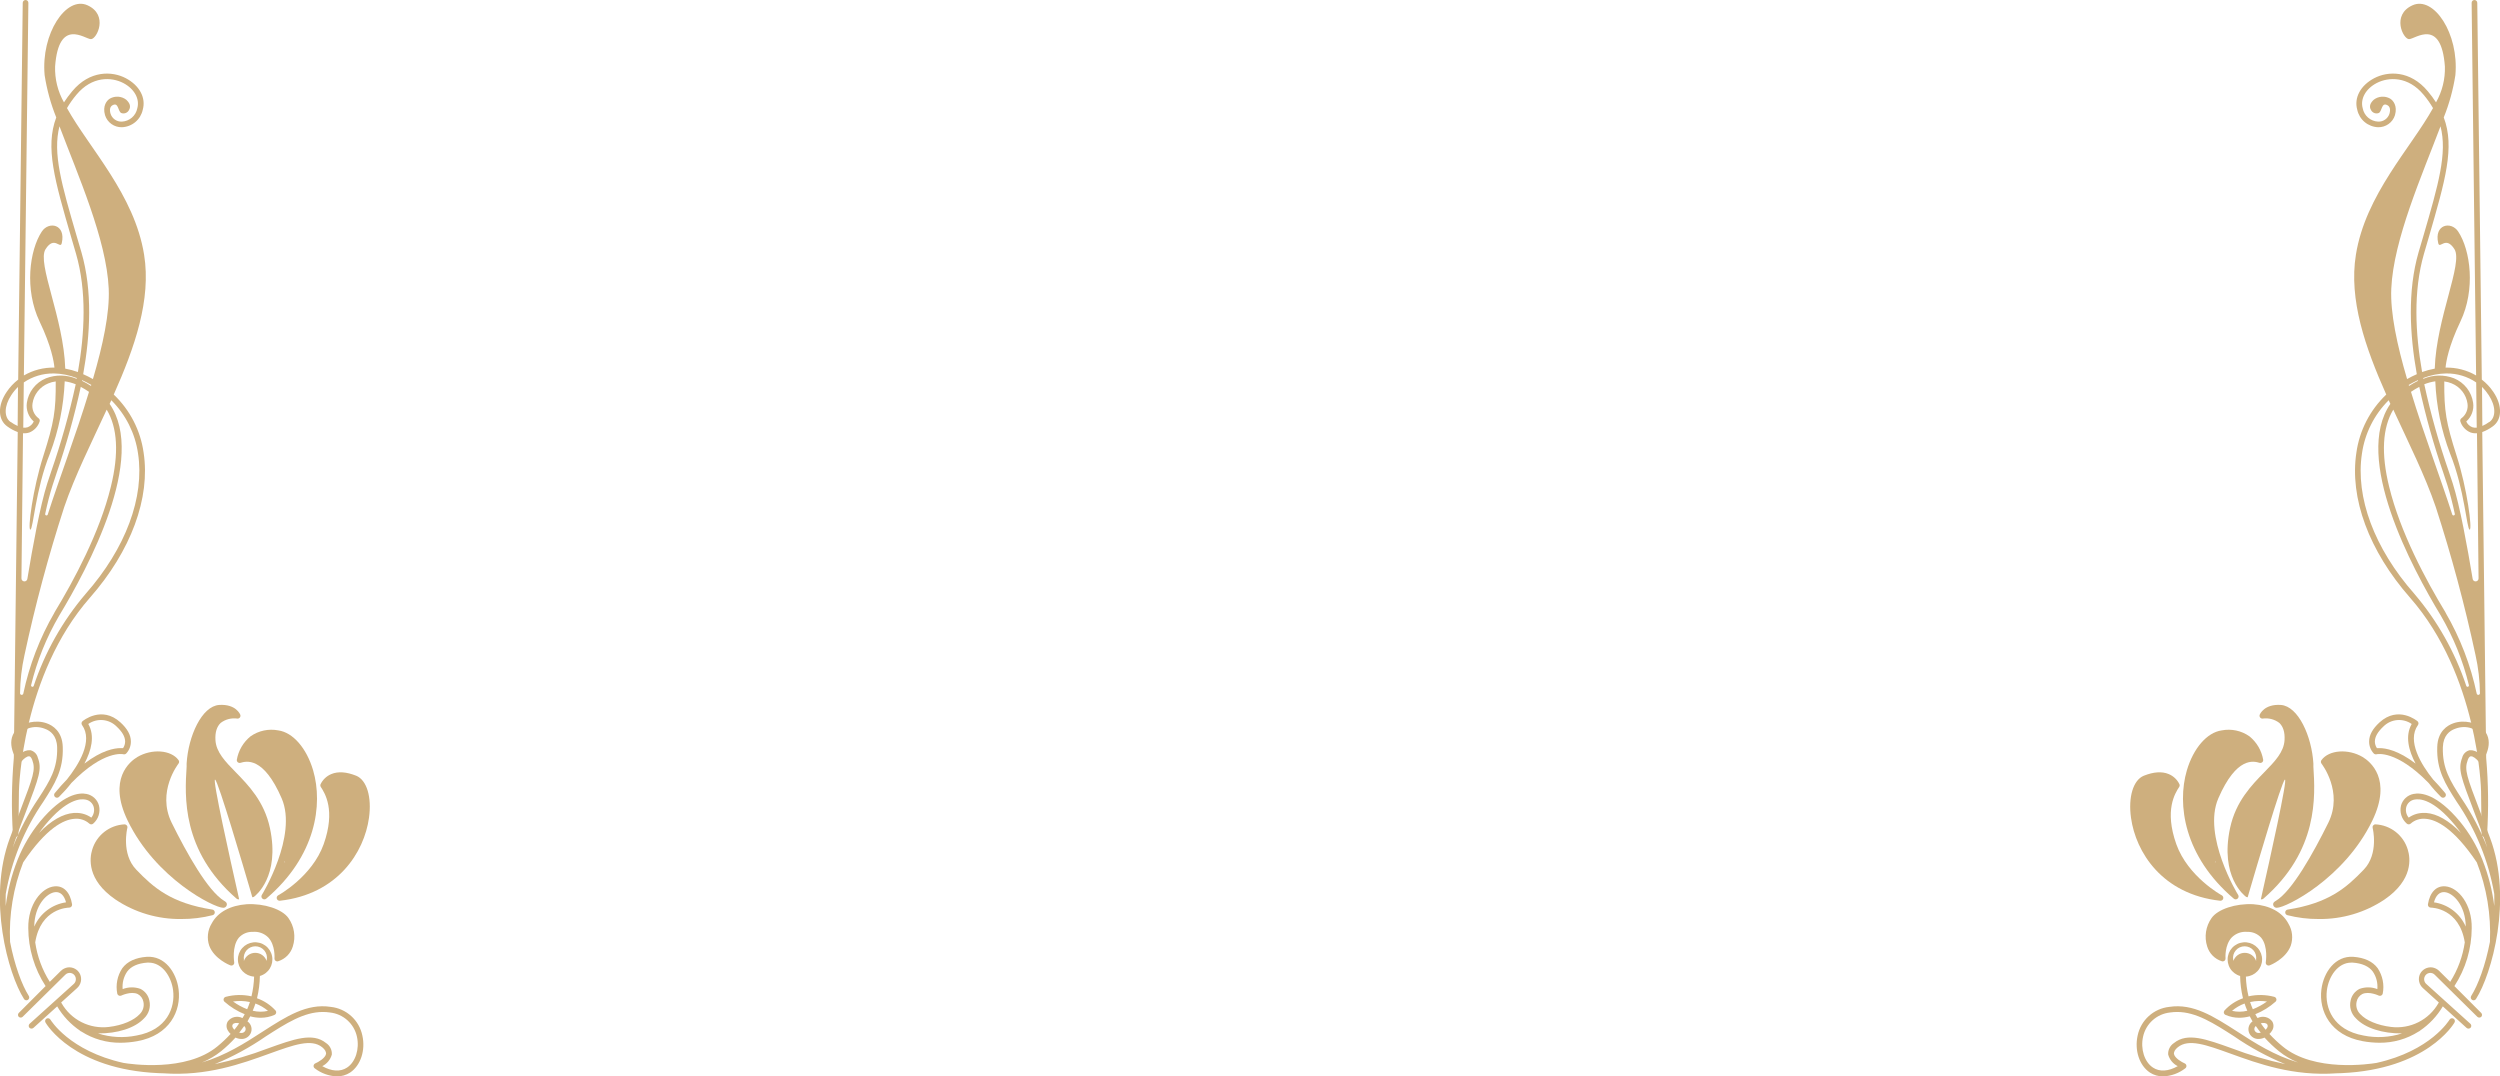 <svg width="1440" height="620" viewBox="0 0 1440 620" fill="none" xmlns="http://www.w3.org/2000/svg">
<g clip-path="url(#clip0_891_15)">
<path d="M24.993 461.724C31.486 451.58 36.619 443.572 36.15 430.247C35.883 421.171 30.259 417.812 26.934 416.633C20.82 414.408 13.076 416.121 9.283 420.437C2.7 427.911 9.707 437.722 10.019 438.233C10.171 438.433 10.367 438.597 10.591 438.713C10.815 438.828 11.061 438.892 11.313 438.901C11.565 438.912 11.816 438.863 12.044 438.759C12.274 438.655 12.474 438.497 12.63 438.3C13.612 437.099 15.643 435.408 16.87 435.631C17.695 435.764 18.276 436.899 18.61 437.855C20.641 443.327 19.101 447.376 11.715 466.774C9.997 471.223 7.988 476.517 5.668 482.768C-7.409 517.938 4.73 561.139 13.813 575.398C13.963 575.635 14.17 575.831 14.416 575.967C14.661 576.103 14.938 576.175 15.219 576.177C15.529 576.174 15.831 576.082 16.089 575.91C16.451 575.681 16.708 575.319 16.804 574.902C16.9 574.486 16.827 574.049 16.602 573.685C12.608 567.39 8.368 555.889 5.801 542.542C5.092 526.908 7.668 511.299 13.366 496.716C26.756 476.851 36.686 472.113 42.756 471.646C44.319 471.468 45.903 471.621 47.403 472.097C48.903 472.572 50.285 473.358 51.459 474.404C51.763 474.682 52.161 474.837 52.574 474.837C52.987 474.837 53.386 474.682 53.69 474.404C55.149 473.14 56.232 471.5 56.818 469.664C57.404 467.828 57.473 465.866 57.015 463.993C56.569 462.327 55.664 460.819 54.401 459.639C53.139 458.46 51.571 457.656 49.874 457.32C45.545 456.408 36.329 457.32 23.096 473.181C17.735 479.753 13.402 487.095 10.242 494.959C10.109 495.151 10.025 495.372 9.997 495.604C6.676 504.041 4.428 512.86 3.302 521.853C3.302 519.629 3.191 517.271 3.302 514.957C6.599 495.862 13.998 477.703 24.993 461.724ZM22.516 479.743C23.587 478.23 24.747 476.74 25.93 475.294C38.382 460.145 46.438 459.945 49.316 460.568C50.416 460.766 51.437 461.27 52.263 462.022C53.088 462.774 53.683 463.742 53.98 464.816C54.255 465.876 54.273 466.985 54.032 468.053C53.791 469.12 53.299 470.116 52.597 470.956C50.055 469.159 47.009 468.209 43.894 468.242H42.577C36.217 468.732 29.5 472.558 22.516 479.743ZM22.203 459.833C16.206 468.688 11.229 478.187 7.364 488.152C7.81 486.661 8.301 485.215 8.836 483.703C11.068 477.452 13.165 472.18 14.861 467.731C22.627 447.287 24.256 443.038 21.779 436.409C21.529 435.367 20.994 434.414 20.234 433.657C19.474 432.899 18.518 432.365 17.472 432.116C16.409 432.053 15.344 432.22 14.351 432.604C13.358 432.988 12.459 433.58 11.715 434.34C10.309 431.671 8.301 426.443 11.715 422.417C12.955 421.206 14.43 420.26 16.049 419.636C17.668 419.013 19.398 418.725 21.132 418.791C22.763 418.847 24.371 419.186 25.885 419.792C28.987 420.904 32.714 423.64 32.915 430.425C33.272 442.638 28.63 449.912 22.203 459.833Z" fill="#CEAF7E"/>
<path d="M10.801 583.473C10.517 583.774 10.359 584.172 10.359 584.585C10.359 584.999 10.517 585.396 10.801 585.698C11.106 585.976 11.504 586.13 11.917 586.13C12.33 586.13 12.728 585.976 13.033 585.698L37.58 561.472C37.986 561.046 38.494 560.729 39.056 560.549C39.618 560.37 40.217 560.334 40.796 560.444C41.376 560.555 41.918 560.809 42.374 561.183C42.829 561.557 43.184 562.039 43.404 562.585C43.706 563.297 43.776 564.087 43.603 564.841C43.431 565.595 43.026 566.277 42.444 566.789L17.027 589.724C16.732 590.013 16.557 590.403 16.537 590.815C16.516 591.227 16.651 591.631 16.916 591.949C17.213 592.27 17.626 592.461 18.064 592.482C18.503 592.503 18.931 592.351 19.259 592.06L32.938 579.669C36.228 585.244 40.717 590.023 46.082 593.661C46.291 593.909 46.572 594.087 46.885 594.173C53.615 598.466 61.456 600.708 69.446 600.624C72.687 600.603 75.921 600.298 79.108 599.712C97.697 596.331 104.436 582.316 102.874 569.903C101.625 560.004 94.885 550.394 84.464 551.128C78.104 551.596 73.306 553.798 70.45 557.691C67.581 562.005 66.538 567.274 67.549 572.35C67.605 572.581 67.71 572.796 67.858 572.983C68.005 573.169 68.192 573.321 68.403 573.428C68.615 573.536 68.848 573.597 69.086 573.607C69.323 573.616 69.561 573.575 69.781 573.485C69.781 573.485 75.449 570.771 79.287 572.551C80.141 572.992 80.883 573.623 81.455 574.394C82.027 575.165 82.415 576.056 82.59 577C82.889 578.297 82.84 579.651 82.448 580.924C82.057 582.197 81.336 583.344 80.358 584.252C77.145 587.677 70.74 590.569 62.684 591.526C57.297 592.173 51.837 591.217 46.993 588.779C42.149 586.34 38.136 582.529 35.459 577.823C35.395 577.684 35.32 577.55 35.236 577.422L44.341 569.192C45.46 568.214 46.237 566.906 46.558 565.457C46.88 564.008 46.728 562.496 46.126 561.139C45.519 559.83 44.512 558.746 43.249 558.043C41.987 557.34 40.533 557.053 39.097 557.224C37.539 557.451 36.098 558.177 34.991 559.292L28.676 565.543C24.314 558.634 21.455 550.889 20.285 542.809C23.432 523.077 39.209 522.788 39.878 522.788C40.115 522.784 40.349 522.73 40.564 522.631C40.78 522.531 40.971 522.388 41.128 522.209C41.28 522.025 41.392 521.811 41.457 521.582C41.522 521.352 41.539 521.111 41.507 520.875C40.414 513.934 36.642 510.064 31.443 510.531C23.922 511.176 16.045 521.008 16.291 534.622C16.337 546.468 19.8 558.051 26.266 567.99L10.801 583.473ZM19.727 533.599C19.883 521.542 26.89 514.312 31.867 513.867C34.79 513.623 36.999 515.736 38.026 519.74C34.057 520.32 30.302 521.896 27.113 524.32C23.924 526.745 21.405 529.938 19.794 533.599H19.727ZM56.414 595.241C67.571 595.374 77.725 592.193 82.969 586.587C84.34 585.284 85.344 583.645 85.881 581.834C86.417 580.022 86.467 578.102 86.026 576.266C85.739 574.836 85.127 573.492 84.237 572.335C83.347 571.178 82.204 570.24 80.894 569.592C77.576 568.397 73.936 568.445 70.651 569.725C70.32 566.186 71.227 562.642 73.217 559.693C75.449 556.601 79.465 554.843 84.821 554.465H85.647C93.479 554.465 98.701 562.518 99.705 570.393C100.977 580.381 96.224 593.305 78.617 596.464C71.235 597.979 63.584 597.558 56.414 595.241Z" fill="#CEAF7E"/>
<path d="M26.244 589.034C26.891 590.124 42.4 615.929 91.226 618.131L94.038 618.22C119.098 620 139.137 612.703 155.249 606.875C169.241 601.825 179.327 598.155 185.598 603.227C187.205 604.517 187.829 605.785 187.829 606.942C187.45 609.5 183.121 611.88 181.626 612.503C181.354 612.622 181.118 612.81 180.942 613.048C180.766 613.286 180.655 613.566 180.622 613.86C180.589 614.151 180.637 614.445 180.759 614.711C180.88 614.978 181.072 615.206 181.313 615.373C184.946 618.174 189.356 619.79 193.944 620C196.691 620.05 199.389 619.275 201.687 617.775C207.735 613.727 210.613 604.962 208.717 596.464C207.823 592.139 205.573 588.209 202.292 585.242C199.011 582.275 194.868 580.424 190.463 579.958C176.716 577.867 164.956 585.431 151.322 594.195C141.056 600.869 129.899 607.965 116.309 611.992C120.287 610.372 124.008 608.184 127.355 605.496C130.312 603.094 133.08 600.469 135.634 597.643C136.709 598.152 137.881 598.425 139.07 598.444C140.134 598.475 141.185 598.208 142.104 597.673C143.023 597.138 143.774 596.357 144.27 595.419C144.9 594.23 145.073 592.854 144.757 591.547C144.44 590.24 143.656 589.094 142.552 588.323C143.109 587.344 143.645 586.387 144.136 585.408C146.1 585.943 148.125 586.22 150.161 586.231C152.888 586.237 155.586 585.676 158.083 584.585C158.32 584.486 158.53 584.332 158.696 584.137C158.862 583.941 158.979 583.709 159.038 583.459C159.097 583.21 159.096 582.95 159.034 582.701C158.973 582.452 158.854 582.221 158.686 582.027C155.769 578.85 152.114 576.436 148.041 574.998C149.062 570.792 149.616 566.488 149.693 562.162C152.08 561.482 154.126 559.934 155.426 557.824C156.725 555.715 157.185 553.196 156.714 550.765C156.242 548.334 154.874 546.168 152.879 544.693C150.885 543.218 148.408 542.542 145.937 542.798C143.467 543.054 141.183 544.223 139.535 546.075C137.887 547.927 136.995 550.328 137.035 552.803C137.075 555.279 138.044 557.649 139.751 559.448C141.458 561.246 143.779 562.342 146.256 562.518H146.368C146.25 566.349 145.741 570.157 144.85 573.885C139.96 572.787 134.876 572.886 130.033 574.175C129.741 574.247 129.475 574.397 129.263 574.608C129.05 574.82 128.9 575.085 128.828 575.376C128.751 575.66 128.754 575.96 128.836 576.242C128.919 576.525 129.078 576.779 129.296 576.977C132.734 580.03 136.675 582.469 140.945 584.185C140.543 584.941 140.119 585.72 139.651 586.409C138.252 585.683 136.641 585.473 135.102 585.815C133.563 586.156 132.195 587.029 131.238 588.278C130.746 589.07 130.485 589.983 130.485 590.914C130.485 591.846 130.746 592.758 131.238 593.55C131.662 594.293 132.196 594.968 132.822 595.552C130.465 598.115 127.93 600.508 125.235 602.715C107.026 617.775 74.869 612.859 71.12 612.236C39.879 605.296 29.234 587.588 29.1 587.388C28.997 587.191 28.855 587.016 28.683 586.875C28.511 586.734 28.311 586.629 28.097 586.567C27.883 586.505 27.659 586.486 27.437 586.513C27.215 586.54 27.002 586.611 26.809 586.722C26.616 586.834 26.447 586.983 26.313 587.161C26.18 587.339 26.084 587.542 26.031 587.758C25.978 587.974 25.97 588.199 26.006 588.418C26.043 588.637 26.124 588.847 26.244 589.034ZM153.575 552.752C153.597 553.019 153.597 553.287 153.575 553.553C153.121 552.179 152.244 550.982 151.068 550.134C149.892 549.286 148.477 548.829 147.026 548.829C145.574 548.829 144.16 549.286 142.984 550.134C141.808 550.982 140.93 552.179 140.476 553.553C140.454 553.287 140.454 553.019 140.476 552.752C140.329 551.801 140.39 550.83 140.655 549.904C140.92 548.979 141.383 548.122 142.011 547.391C142.64 546.661 143.419 546.074 144.296 545.672C145.173 545.27 146.127 545.062 147.093 545.062C148.058 545.062 149.012 545.27 149.889 545.672C150.766 546.074 151.546 546.661 152.174 547.391C152.803 548.122 153.265 548.979 153.53 549.904C153.795 550.83 153.856 551.801 153.709 552.752H153.575ZM143.935 577.222C143.489 578.557 142.976 579.936 142.373 581.315C139.48 580.183 136.742 578.688 134.228 576.866C137.417 576.379 140.669 576.477 143.824 577.155L143.935 577.222ZM145.564 582.183C146.167 580.781 146.68 579.402 147.126 578.023C149.764 579.004 152.21 580.434 154.356 582.25C151.463 582.929 148.447 582.907 145.564 582.183ZM137.821 589.368C136.973 590.614 136.036 591.882 135.009 593.128C134.664 592.817 134.376 592.448 134.161 592.038C133.953 591.762 133.83 591.433 133.806 591.09C133.783 590.746 133.859 590.403 134.027 590.102C134.674 589.146 136.259 589.012 137.821 589.435V589.368ZM137.821 594.818C138.847 593.528 139.785 592.26 140.655 590.992C141.047 591.301 141.324 591.731 141.441 592.215C141.558 592.699 141.509 593.208 141.302 593.661C141.089 594.067 140.768 594.406 140.374 594.641C139.981 594.877 139.529 594.999 139.07 594.996C138.68 595.01 138.29 594.972 137.91 594.885L137.821 594.818ZM123.74 612.926C134.089 608.657 143.949 603.295 153.151 596.931C164.778 589.457 174.998 582.895 185.933 582.895C187.284 582.892 188.634 582.989 189.972 583.184C193.716 583.567 197.242 585.121 200.047 587.621C202.853 590.122 204.794 593.443 205.592 597.109C207.177 604.183 204.789 611.702 199.924 614.906C196.086 617.486 190.998 617.13 185.62 614.105C186.957 613.439 188.138 612.501 189.087 611.352C190.037 610.202 190.733 608.866 191.132 607.431C191.219 606.12 190.952 604.81 190.359 603.637C189.767 602.463 188.87 601.469 187.762 600.758C180.064 594.551 169.218 598.533 154.289 603.894C144.355 607.684 134.141 610.704 123.74 612.926Z" fill="#CEAF7E"/>
<path d="M134.317 555.8C134.021 556.039 133.649 556.165 133.268 556.156C133.061 556.162 132.856 556.124 132.665 556.045C132.286 555.911 123.36 552.352 120.526 544.722C119.806 542.622 119.556 540.39 119.795 538.184C120.034 535.978 120.756 533.851 121.909 531.953C125.368 525.435 132.554 521.52 142.149 520.83C152.236 520.296 162.568 523.7 166.138 528.794C167.799 531.143 168.891 533.844 169.329 536.685C169.766 539.526 169.537 542.429 168.66 545.167C168.061 547.143 166.991 548.947 165.541 550.422C164.092 551.898 162.306 553.003 160.336 553.642C160.076 553.747 159.793 553.783 159.515 553.747C159.237 553.711 158.973 553.604 158.748 553.436C158.524 553.268 158.347 553.045 158.234 552.789C158.121 552.533 158.077 552.252 158.105 551.974C158.105 551.974 158.707 544.366 154.468 539.917C153.303 538.77 151.9 537.892 150.357 537.346C148.815 536.8 147.171 536.6 145.541 536.758C144.037 536.702 142.539 536.978 141.154 537.567C139.769 538.155 138.532 539.041 137.53 540.161C133.446 545.189 134.897 554.154 134.897 554.243C134.952 554.53 134.928 554.828 134.825 555.102C134.723 555.377 134.547 555.618 134.317 555.8Z" fill="#CEAF7E"/>
<path d="M212.532 471.112C214.228 459.077 211.26 449.311 205.168 446.82C199.589 444.595 194.769 444.217 190.841 445.863C188.114 446.986 185.903 449.079 184.637 451.736C184.536 451.981 184.496 452.246 184.519 452.509C184.542 452.772 184.629 453.026 184.771 453.249C187.137 456.919 193.407 466.596 186.445 486.239C179.75 505.014 160.425 515.625 160.224 515.714C159.891 515.904 159.633 516.201 159.491 516.556C159.349 516.912 159.332 517.305 159.443 517.671C159.552 518.006 159.763 518.298 160.048 518.506C160.332 518.713 160.675 518.826 161.028 518.828H161.206C194.679 515.069 209.787 490.777 212.532 471.112ZM183.276 497.428C183.048 497.712 182.924 498.065 182.924 498.429C182.924 498.793 183.048 499.146 183.276 499.43C183.044 499.148 182.917 498.794 182.917 498.429C182.917 498.064 183.044 497.71 183.276 497.428Z" fill="#CEAF7E"/>
<path d="M180.375 443.773C176.604 430.937 168.749 421.883 160.291 420.704C157.539 420.17 154.707 420.196 151.965 420.781C149.223 421.366 146.628 422.497 144.336 424.108C140.147 427.499 137.333 432.288 136.414 437.588C136.373 437.86 136.402 438.138 136.5 438.395C136.598 438.652 136.76 438.88 136.972 439.057C137.181 439.234 137.431 439.357 137.7 439.415C137.968 439.473 138.247 439.465 138.512 439.39C141.77 438.434 151.722 435.519 162.255 459.878C171.538 481.367 151.097 515.158 150.807 515.491C150.606 515.827 150.529 516.222 150.59 516.609C150.651 516.995 150.847 517.347 151.142 517.605C151.447 517.883 151.845 518.037 152.258 518.037C152.671 518.037 153.069 517.883 153.374 517.605C182.026 493.202 186.11 463.415 180.375 443.773ZM163.906 496.627C163.75 496.627 163.661 496.249 163.616 495.893C163.724 496.268 163.971 496.586 164.308 496.783C164.167 496.753 164.031 496.701 163.906 496.627Z" fill="#CEAF7E"/>
<path d="M136.704 413.897C135.028 413.66 133.321 413.756 131.681 414.18C130.042 414.604 128.503 415.347 127.153 416.366C124.922 418.435 123.828 421.772 124.096 426.265C124.476 433.228 129.72 438.612 135.789 444.818C143.109 452.315 152.191 461.613 155.472 476.918C161.497 505.103 146.992 516.025 146.367 516.492C146.157 516.647 145.911 516.746 145.653 516.782H145.318L144.403 513.578C140.141 499.03 125.792 450.268 123.918 449.067C122.043 447.866 132.955 496.694 136.771 513.578L137.753 518.027H137.307C136.91 518.021 136.529 517.871 136.236 517.605C104.459 489.976 106.422 458.521 107.494 441.615V439.813C108.431 424.041 116.219 406.712 126.283 406.044C135.856 405.444 138.289 411.406 138.4 411.672C138.505 411.941 138.537 412.233 138.494 412.518C138.45 412.804 138.332 413.072 138.151 413.298C137.97 413.523 137.733 413.697 137.463 413.802C137.194 413.907 136.901 413.94 136.615 413.897H136.704Z" fill="#CEAF7E"/>
<path d="M102.829 439.813C103.05 439.525 103.17 439.174 103.17 438.812C103.17 438.45 103.05 438.098 102.829 437.811C98.523 431.916 87.432 431.137 79.13 436.031C74.891 438.567 61.948 448.689 73.529 472.647C89.641 506.015 123.27 522.877 128.537 522.877H128.715C129.138 522.867 129.547 522.723 129.884 522.468C130.221 522.212 130.468 521.857 130.59 521.453C131.014 520.007 129.764 519.228 129.162 518.917C119.744 513.289 107.516 491.355 98.902 473.937C90.087 456.052 102.718 440.013 102.829 439.813ZM112.76 505.169C112.891 505.029 113.004 504.872 113.095 504.702C113.019 504.881 112.905 505.04 112.76 505.169Z" fill="#CEAF7E"/>
<path d="M104.458 529.35C110.554 529.391 116.63 528.643 122.533 527.126C122.892 527.02 123.204 526.796 123.418 526.491C123.633 526.185 123.737 525.816 123.714 525.444C123.69 525.072 123.541 524.719 123.29 524.442C123.039 524.166 122.701 523.983 122.332 523.922C98.656 520.252 88.457 511.331 78.46 500.898C69.668 491.756 73.305 477.051 73.35 476.896C73.414 476.652 73.421 476.397 73.371 476.15C73.321 475.903 73.214 475.671 73.06 475.472C72.904 475.272 72.704 475.11 72.476 474.998C72.248 474.886 71.998 474.828 71.743 474.827C67.503 475.032 63.431 476.546 60.092 479.161C56.754 481.776 54.313 485.361 53.11 489.42C51.615 494.247 49.897 506.727 66.499 518.116C77.71 525.624 90.953 529.543 104.458 529.35ZM95.732 520.452C95.694 520.555 95.641 520.652 95.576 520.741C95.576 520.741 95.688 520.541 95.732 520.43V520.452Z" fill="#CEAF7E"/>
<path d="M72.726 433.985C74.475 432.099 75.426 429.612 75.381 427.044C75.381 423.351 73.306 419.681 69.378 416.099C58.511 406.178 47.643 415.321 47.532 415.41C47.214 415.678 47.009 416.057 46.96 416.47C46.91 416.882 47.019 417.298 47.264 417.634C53.802 426.777 45.345 440.458 38.561 448.956C36.3 451.269 33.957 453.894 31.532 456.831C31.268 457.151 31.137 457.56 31.166 457.974C31.195 458.387 31.382 458.774 31.688 459.055C31.996 459.343 32.403 459.502 32.826 459.5C33.252 459.499 33.66 459.331 33.964 459.033C36.537 456.49 38.945 453.785 41.172 450.936C59.872 431.805 70.918 434.407 71.03 434.452C71.329 434.533 71.644 434.533 71.942 434.451C72.241 434.369 72.511 434.208 72.726 433.985ZM72.079 427.089C72.067 428.452 71.656 429.782 70.896 430.915C70.405 430.888 69.914 430.888 69.423 430.915C65.83 430.915 58.667 432.16 48.625 439.813C52.597 432.338 54.806 423.952 50.857 417.011C53.312 415.297 56.297 414.504 59.282 414.773C62.268 415.042 65.061 416.355 67.169 418.48C70.36 421.483 72.034 424.241 72.079 427.089Z" fill="#CEAF7E"/>
</g>
<g clip-path="url(#clip1_891_15)">
<path d="M3.849 225.727C5.656 223.027 7.895 220.637 10.477 218.651L13.09 1.651C13.087 1.435 13.127 1.221 13.208 1.021C13.289 0.821 13.409 0.639 13.562 0.485C13.714 0.331 13.896 0.209 14.096 0.126C14.297 0.043 14.512 -2.26473e-05 14.729 9.37874e-09C14.943 -2.29837e-05 15.155 0.042 15.353 0.124C15.55 0.206 15.729 0.327 15.88 0.478C16.03 0.63 16.149 0.809 16.228 1.006C16.308 1.204 16.348 1.415 16.344 1.627L13.755 216.269C19.085 213.165 25.181 211.597 31.358 211.74C31.049 208.344 29.6 199.428 22.83 185.252C13.993 166.831 16.962 144.116 24.089 133.361C28.127 127.252 38.057 129.139 35.587 140.012C34.708 143.857 31.382 135.46 26.25 143.503C21.119 151.546 36.703 183.294 37.582 212.33C40.064 212.779 42.503 213.434 44.875 214.288C48.795 192.045 50.03 167.751 43.782 146.145C42.832 142.843 41.906 139.682 41.026 136.71C31.524 103.924 25.918 84.819 32.403 67.647C29.237 59.807 26.989 51.632 25.704 43.282C23.542 19.318 38.152 -2.5 50.386 3.043C62.62 8.586 55.803 22.549 52.382 22.549C48.961 22.549 33.829 9.836 31.738 38.282C31.514 45.51 33.279 52.662 36.846 58.968C38.286 56.728 39.873 54.585 41.597 52.552C51.74 40.381 64.616 40.9 72.479 45.051C80.342 49.202 84.191 56.349 82.219 63.237C81.628 66.001 80.125 68.491 77.948 70.311C75.77 72.132 73.043 73.178 70.198 73.285C68.047 73.331 65.938 72.682 64.19 71.436C62.442 70.19 61.149 68.413 60.506 66.374C58.938 60.972 61.528 57.835 63.333 56.774C64.781 55.959 66.438 55.585 68.098 55.698C69.758 55.811 71.347 56.407 72.669 57.411C74.712 59.274 75.543 61.279 74.308 63.355C73.916 64.156 73.232 64.78 72.394 65.1C71.556 65.42 70.627 65.411 69.795 65.076C67.87 63.992 68.298 58.92 65.043 60.501C63.357 61.279 62.977 63.119 63.666 65.478C64.09 66.847 64.958 68.038 66.135 68.866C67.313 69.694 68.733 70.111 70.175 70.053C72.315 69.957 74.36 69.144 75.977 67.749C77.594 66.353 78.689 64.455 79.083 62.364C80.603 56.986 77.373 51.137 71.03 47.834C64.141 44.249 52.952 43.848 44.044 54.533C42.002 56.952 40.175 59.54 38.58 62.27C51.36 85.314 77.468 112.133 83.003 146.711C87.184 172.657 77.587 200.136 65.519 227.261C74.878 236.171 80.937 247.954 82.718 260.707C86.732 286.818 75.472 317.316 51.835 344.228C12.615 388.902 10.952 453.79 10.904 455.842L10.619 480.42C10.619 480.835 10.455 481.233 10.162 481.529C9.868 481.825 9.469 481.994 9.051 482C8.643 482.001 8.249 481.848 7.949 481.573C7.649 481.297 7.466 480.919 7.436 480.514C6.52 465.897 6.695 451.233 7.959 436.642L10.215 248.866C8.111 248.094 6.128 247.03 4.324 245.706C-1.259 241.861 -1.52 233.629 3.849 225.727ZM12.354 333.048C12.316 333.499 12.46 333.945 12.754 334.29C13.048 334.635 13.468 334.85 13.921 334.888C14.375 334.925 14.825 334.783 15.172 334.491C15.52 334.199 15.736 333.782 15.774 333.331C18.767 315.169 23.115 291.276 27.224 278.444C27.866 276.487 28.602 274.222 29.457 271.675C35.188 255.193 39.916 238.385 43.616 221.34C41.58 220.516 39.45 219.946 37.273 219.642C36.686 233.89 33.807 247.952 28.745 261.297C20.383 281.982 19.124 305.05 17.485 305.05C15.845 305.05 18.91 281.463 24.968 262.594C31.12 243.323 32.213 236.648 32.094 219.713C30.614 219.883 29.166 220.265 27.795 220.845C25.392 221.823 23.29 223.409 21.698 225.445C20.105 227.481 19.079 229.896 18.72 232.45C18.478 234.048 18.677 235.682 19.296 237.178C19.915 238.673 20.931 239.974 22.236 240.941C22.505 241.135 22.708 241.406 22.819 241.718C22.929 242.03 22.941 242.368 22.854 242.686C22.406 244.12 21.647 245.438 20.628 246.547C19.61 247.656 18.358 248.528 16.962 249.102C15.771 249.502 14.509 249.655 13.256 249.55L12.354 333.048ZM30.788 215.113C24.695 215.051 18.731 216.855 13.707 220.279L13.399 246.342C14.263 246.439 15.138 246.351 15.964 246.083C17.512 245.477 18.758 244.291 19.433 242.781C17.937 241.451 16.793 239.777 16.101 237.906C15.409 236.035 15.191 234.023 15.465 232.049C15.903 228.941 17.15 226.001 19.083 223.519C21.016 221.036 23.569 219.098 26.488 217.897C32.201 215.689 38.561 215.807 44.186 218.227C44.175 218.062 44.175 217.896 44.186 217.731C39.914 216.065 35.377 215.17 30.788 215.09V215.113ZM32.522 272.713L30.313 279.435C28.697 284.483 27.272 290.143 26.037 295.946C25.983 296.14 26.009 296.347 26.11 296.522C26.21 296.696 26.376 296.824 26.571 296.878C26.767 296.931 26.975 296.905 27.151 296.805C27.327 296.706 27.456 296.541 27.51 296.347C33.829 276.534 43.711 250.635 51.265 225.704C49.739 224.654 48.153 223.693 46.514 222.826C42.841 239.706 38.169 256.355 32.522 272.689V272.713ZM47.227 219.359C49.003 220.23 50.724 221.207 52.382 222.284L52.596 221.718C50.893 220.719 49.141 219.806 47.346 218.982C47.298 219.076 47.274 219.359 47.227 219.359ZM62.62 166.217C61.361 137.913 44.804 100.716 34.256 72.742C30.265 88.286 35.515 106.354 44.115 135.837C45.017 138.904 45.92 142.064 46.894 145.272C53.356 167.656 52.002 192.729 47.916 215.538C49.836 216.369 51.707 217.306 53.522 218.345C59.271 198.791 63.262 180.205 62.62 166.217ZM49.365 342.011C72.384 315.877 83.383 286.37 79.511 261.202C77.85 249.599 72.45 238.841 64.117 230.539L63.143 232.638C84.713 263.75 50.743 327.081 34.114 354.56C26.788 367.077 21.331 380.584 17.912 394.657C17.87 394.849 17.902 395.049 18.002 395.218C18.102 395.387 18.263 395.512 18.452 395.569C18.641 395.626 18.844 395.609 19.022 395.523C19.199 395.438 19.337 395.288 19.409 395.105C25.881 375.668 36.051 357.644 49.365 342.011ZM31.358 352.79C42.666 334.18 57.489 306.536 63.832 280.426C68.583 261.226 67.704 246.342 61.456 235.941C52.619 255.14 43.117 274.057 36.988 292.078C27.903 320.112 20.26 348.587 14.088 377.392C12.482 384.589 11.63 391.932 11.546 399.304C11.545 399.536 11.631 399.76 11.786 399.934C11.942 400.107 12.156 400.218 12.388 400.244C12.621 400.27 12.855 400.211 13.046 400.076C13.236 399.942 13.37 399.743 13.422 399.516C16.879 383.128 22.933 367.389 31.358 352.885V352.79ZM6.106 242.993C7.369 243.924 8.731 244.715 10.168 245.352L10.358 222.897C8.894 224.321 7.595 225.903 6.486 227.614C2.376 233.771 2.186 240.328 6.106 243.087V242.993Z" fill="#CEAF7E"/>
</g>
<g clip-path="url(#clip2_891_15)">
<path d="M1415.01 461.724C1408.51 451.58 1403.38 443.572 1403.85 430.247C1404.12 421.171 1409.74 417.812 1413.07 416.633C1419.18 414.408 1426.92 416.121 1430.72 420.437C1437.3 427.911 1430.29 437.722 1429.98 438.233C1429.83 438.433 1429.63 438.597 1429.41 438.713C1429.19 438.828 1428.94 438.892 1428.69 438.901C1428.44 438.912 1428.18 438.863 1427.96 438.759C1427.73 438.655 1427.53 438.497 1427.37 438.3C1426.39 437.099 1424.36 435.408 1423.13 435.631C1422.3 435.764 1421.72 436.899 1421.39 437.855C1419.36 443.327 1420.9 447.376 1428.28 466.774C1430 471.223 1432.01 476.517 1434.33 482.768C1447.41 517.938 1435.27 561.139 1426.19 575.398C1426.04 575.635 1425.83 575.831 1425.58 575.967C1425.34 576.103 1425.06 576.175 1424.78 576.177C1424.47 576.174 1424.17 576.082 1423.91 575.91C1423.55 575.681 1423.29 575.319 1423.2 574.902C1423.1 574.486 1423.17 574.049 1423.4 573.685C1427.39 567.39 1431.63 555.889 1434.2 542.542C1434.91 526.908 1432.33 511.299 1426.63 496.716C1413.24 476.851 1403.31 472.113 1397.24 471.646C1395.68 471.468 1394.1 471.621 1392.6 472.097C1391.1 472.572 1389.71 473.358 1388.54 474.404C1388.24 474.682 1387.84 474.837 1387.43 474.837C1387.01 474.837 1386.61 474.682 1386.31 474.404C1384.85 473.14 1383.77 471.5 1383.18 469.664C1382.6 467.828 1382.53 465.866 1382.98 463.993C1383.43 462.327 1384.34 460.819 1385.6 459.639C1386.86 458.46 1388.43 457.656 1390.13 457.32C1394.45 456.408 1403.67 457.32 1416.9 473.181C1422.26 479.753 1426.6 487.095 1429.76 494.959C1429.89 495.151 1429.97 495.372 1430 495.604C1433.32 504.041 1435.57 512.86 1436.7 521.853C1436.7 519.629 1436.81 517.271 1436.7 514.957C1433.4 495.862 1426 477.703 1415.01 461.724V461.724ZM1417.48 479.743C1416.41 478.23 1415.25 476.74 1414.07 475.294C1401.62 460.145 1393.56 459.945 1390.68 460.568C1389.58 460.766 1388.56 461.27 1387.74 462.022C1386.91 462.774 1386.32 463.742 1386.02 464.816C1385.75 465.876 1385.73 466.985 1385.97 468.053C1386.21 469.12 1386.7 470.116 1387.4 470.956C1389.94 469.159 1392.99 468.209 1396.11 468.242H1397.42C1403.78 468.732 1410.5 472.558 1417.48 479.743V479.743ZM1417.8 459.833C1423.79 468.688 1428.77 478.187 1432.64 488.152C1432.19 486.661 1431.7 485.215 1431.16 483.703C1428.93 477.452 1426.83 472.18 1425.14 467.731C1417.37 447.287 1415.74 443.038 1418.22 436.409C1418.47 435.367 1419.01 434.414 1419.77 433.657C1420.53 432.899 1421.48 432.365 1422.53 432.116C1423.59 432.054 1424.66 432.22 1425.65 432.604C1426.64 432.988 1427.54 433.58 1428.28 434.34C1429.69 431.671 1431.7 426.443 1428.28 422.417C1427.05 421.206 1425.57 420.26 1423.95 419.636C1422.33 419.013 1420.6 418.725 1418.87 418.791C1417.24 418.847 1415.63 419.186 1414.11 419.792C1411.01 420.904 1407.29 423.64 1407.09 430.425C1406.73 442.638 1411.37 449.912 1417.8 459.833Z" fill="#CEAF7E"/>
<path d="M1429.2 583.473C1429.48 583.774 1429.64 584.172 1429.64 584.585C1429.64 584.999 1429.48 585.396 1429.2 585.698C1428.89 585.976 1428.5 586.13 1428.08 586.13C1427.67 586.13 1427.27 585.976 1426.97 585.698L1402.42 561.472C1402.01 561.046 1401.51 560.729 1400.94 560.549C1400.38 560.37 1399.78 560.334 1399.2 560.444C1398.62 560.555 1398.08 560.809 1397.63 561.183C1397.17 561.557 1396.82 562.039 1396.6 562.585C1396.29 563.297 1396.22 564.087 1396.4 564.841C1396.57 565.595 1396.97 566.277 1397.56 566.789L1422.97 589.724C1423.27 590.013 1423.44 590.403 1423.46 590.815C1423.48 591.227 1423.35 591.631 1423.08 591.949C1422.79 592.27 1422.37 592.461 1421.94 592.482C1421.5 592.503 1421.07 592.351 1420.74 592.06L1407.06 579.669C1403.77 585.244 1399.28 590.023 1393.92 593.661C1393.71 593.909 1393.43 594.087 1393.12 594.173C1386.38 598.466 1378.54 600.708 1370.55 600.624C1367.31 600.603 1364.08 600.298 1360.89 599.712C1342.3 596.331 1335.56 582.316 1337.13 569.903C1338.38 560.004 1345.11 550.394 1355.54 551.128C1361.9 551.596 1366.69 553.798 1369.55 557.691C1372.42 562.005 1373.46 567.274 1372.45 572.35C1372.39 572.581 1372.29 572.796 1372.14 572.983C1371.99 573.169 1371.81 573.321 1371.6 573.428C1371.38 573.536 1371.15 573.597 1370.91 573.607C1370.68 573.616 1370.44 573.575 1370.22 573.485C1370.22 573.485 1364.55 570.771 1360.71 572.551C1359.86 572.992 1359.12 573.623 1358.55 574.394C1357.97 575.165 1357.58 576.056 1357.41 577C1357.11 578.297 1357.16 579.651 1357.55 580.924C1357.94 582.197 1358.66 583.344 1359.64 584.252C1362.86 587.677 1369.26 590.569 1377.32 591.526C1382.7 592.173 1388.16 591.217 1393.01 588.779C1397.85 586.34 1401.86 582.529 1404.54 577.823C1404.61 577.684 1404.68 577.55 1404.76 577.422L1395.66 569.192C1394.54 568.214 1393.76 566.906 1393.44 565.457C1393.12 564.008 1393.27 562.496 1393.87 561.139C1394.48 559.83 1395.49 558.746 1396.75 558.043C1398.01 557.34 1399.47 557.053 1400.9 557.224C1402.46 557.451 1403.9 558.177 1405.01 559.292L1411.32 565.543C1415.69 558.634 1418.54 550.889 1419.71 542.809C1416.57 523.077 1400.79 522.788 1400.12 522.788C1399.88 522.784 1399.65 522.73 1399.44 522.631C1399.22 522.531 1399.03 522.388 1398.87 522.209C1398.72 522.025 1398.61 521.811 1398.54 521.582C1398.48 521.352 1398.46 521.111 1398.49 520.875C1399.59 513.934 1403.36 510.064 1408.56 510.531C1416.08 511.176 1423.95 521.008 1423.71 534.622C1423.66 546.468 1420.2 558.051 1413.73 567.99L1429.2 583.473ZM1420.27 533.599C1420.12 521.542 1413.11 514.312 1408.13 513.867C1405.21 513.623 1403 515.736 1401.97 519.74C1405.94 520.32 1409.7 521.896 1412.89 524.32C1416.08 526.745 1418.59 529.938 1420.21 533.599H1420.27ZM1383.59 595.241C1372.43 595.374 1362.28 592.193 1357.03 586.587C1355.66 585.284 1354.66 583.645 1354.12 581.834C1353.58 580.022 1353.53 578.102 1353.97 576.266C1354.26 574.836 1354.87 573.492 1355.76 572.335C1356.65 571.178 1357.8 570.24 1359.11 569.592C1362.42 568.397 1366.06 568.445 1369.35 569.725C1369.68 566.186 1368.77 562.642 1366.78 559.693C1364.55 556.601 1360.53 554.843 1355.18 554.465H1354.35C1346.52 554.465 1341.3 562.518 1340.29 570.393C1339.02 580.381 1343.78 593.305 1361.38 596.464C1368.77 597.979 1376.42 597.558 1383.59 595.241Z" fill="#CEAF7E"/>
<path d="M1413.76 589.034C1413.11 590.124 1397.6 615.929 1348.77 618.131L1345.96 618.22C1320.9 620 1300.86 612.703 1284.75 606.875C1270.76 601.825 1260.67 598.155 1254.4 603.227C1252.8 604.517 1252.17 605.785 1252.17 606.942C1252.55 609.5 1256.88 611.88 1258.37 612.503C1258.65 612.622 1258.88 612.81 1259.06 613.048C1259.23 613.286 1259.34 613.566 1259.38 613.86C1259.41 614.151 1259.36 614.445 1259.24 614.711C1259.12 614.978 1258.93 615.206 1258.69 615.373C1255.05 618.174 1250.64 619.79 1246.06 620C1243.31 620.05 1240.61 619.275 1238.31 617.775C1232.27 613.727 1229.39 604.962 1231.28 596.464C1232.18 592.139 1234.43 588.209 1237.71 585.242C1240.99 582.275 1245.13 580.424 1249.54 579.958C1263.28 577.867 1275.04 585.431 1288.68 594.195C1298.94 600.869 1310.1 607.965 1323.69 611.992C1319.71 610.372 1315.99 608.184 1312.65 605.496C1309.69 603.094 1306.92 600.469 1304.37 597.643C1303.29 598.152 1302.12 598.425 1300.93 598.444V598.444C1299.87 598.475 1298.81 598.208 1297.9 597.673C1296.98 597.138 1296.23 596.357 1295.73 595.419C1295.1 594.23 1294.93 592.854 1295.24 591.547C1295.56 590.24 1296.34 589.094 1297.45 588.323C1296.89 587.344 1296.35 586.387 1295.86 585.408C1293.9 585.943 1291.87 586.22 1289.84 586.231C1287.11 586.237 1284.41 585.676 1281.92 584.585C1281.68 584.486 1281.47 584.332 1281.3 584.137C1281.14 583.941 1281.02 583.709 1280.96 583.459C1280.9 583.21 1280.9 582.95 1280.97 582.701C1281.03 582.452 1281.15 582.221 1281.31 582.027C1284.23 578.85 1287.89 576.436 1291.96 574.998C1290.94 570.792 1290.38 566.488 1290.31 562.162C1287.92 561.482 1285.87 559.934 1284.57 557.824C1283.27 555.715 1282.82 553.196 1283.29 550.765C1283.76 548.334 1285.13 546.168 1287.12 544.693C1289.12 543.218 1291.59 542.542 1294.06 542.798C1296.53 543.054 1298.82 544.223 1300.47 546.075C1302.11 547.927 1303.01 550.328 1302.97 552.803C1302.93 555.279 1301.96 557.649 1300.25 559.448C1298.54 561.246 1296.22 562.342 1293.74 562.518H1293.63C1293.75 566.349 1294.26 570.157 1295.15 573.885C1300.04 572.787 1305.12 572.886 1309.97 574.175C1310.26 574.247 1310.52 574.397 1310.74 574.608C1310.95 574.82 1311.1 575.085 1311.17 575.376C1311.25 575.66 1311.25 575.96 1311.16 576.242C1311.08 576.525 1310.92 576.779 1310.7 576.977C1307.27 580.03 1303.33 582.469 1299.06 584.185C1299.46 584.941 1299.88 585.72 1300.35 586.409C1301.75 585.683 1303.36 585.473 1304.9 585.815C1306.44 586.156 1307.81 587.029 1308.76 588.278C1309.25 589.07 1309.52 589.983 1309.52 590.914C1309.52 591.846 1309.25 592.758 1308.76 593.55C1308.34 594.293 1307.8 594.968 1307.18 595.552C1309.54 598.115 1312.07 600.508 1314.77 602.715C1332.97 617.775 1365.13 612.859 1368.88 612.236C1400.12 605.296 1410.77 587.588 1410.9 587.388C1411 587.191 1411.14 587.016 1411.32 586.875C1411.49 586.734 1411.69 586.629 1411.9 586.567C1412.12 586.505 1412.34 586.487 1412.56 586.513C1412.78 586.54 1413 586.611 1413.19 586.722C1413.38 586.834 1413.55 586.983 1413.69 587.161C1413.82 587.339 1413.92 587.542 1413.97 587.758C1414.02 587.974 1414.03 588.199 1413.99 588.418C1413.96 588.637 1413.88 588.847 1413.76 589.034V589.034ZM1286.42 552.752C1286.4 553.019 1286.4 553.287 1286.42 553.553C1286.88 552.179 1287.76 550.982 1288.93 550.134C1290.11 549.286 1291.52 548.829 1292.97 548.829C1294.43 548.829 1295.84 549.286 1297.02 550.134C1298.19 550.982 1299.07 552.179 1299.52 553.553C1299.55 553.287 1299.55 553.019 1299.52 552.752C1299.67 551.801 1299.61 550.83 1299.34 549.904C1299.08 548.979 1298.62 548.122 1297.99 547.391C1297.36 546.661 1296.58 546.074 1295.7 545.672C1294.83 545.27 1293.87 545.062 1292.91 545.062C1291.94 545.062 1290.99 545.27 1290.11 545.672C1289.23 546.074 1288.45 546.661 1287.83 547.391C1287.2 548.122 1286.73 548.979 1286.47 549.904C1286.2 550.83 1286.14 551.801 1286.29 552.752H1286.42ZM1296.06 577.222C1296.51 578.557 1297.02 579.936 1297.63 581.315C1300.52 580.183 1303.26 578.688 1305.77 576.866C1302.58 576.379 1299.33 576.477 1296.18 577.155L1296.06 577.222ZM1294.44 582.183C1293.83 580.781 1293.32 579.402 1292.87 578.023C1290.24 579.004 1287.79 580.434 1285.64 582.25C1288.54 582.929 1291.55 582.907 1294.44 582.183V582.183ZM1302.18 589.368C1303.03 590.614 1303.96 591.882 1304.99 593.128C1305.34 592.817 1305.62 592.448 1305.84 592.038C1306.05 591.762 1306.17 591.433 1306.19 591.09C1306.22 590.746 1306.14 590.403 1305.97 590.102C1305.33 589.146 1303.74 589.012 1302.18 589.435V589.368ZM1302.18 594.818C1301.15 593.528 1300.22 592.26 1299.35 590.992C1298.95 591.301 1298.68 591.731 1298.56 592.215C1298.44 592.699 1298.49 593.208 1298.7 593.661C1298.91 594.067 1299.23 594.406 1299.63 594.641C1300.02 594.877 1300.47 594.999 1300.93 594.996C1301.32 595.01 1301.71 594.972 1302.09 594.885L1302.18 594.818ZM1316.26 612.926C1305.91 608.657 1296.05 603.295 1286.85 596.931C1275.22 589.457 1265 582.895 1254.07 582.895C1252.72 582.892 1251.37 582.989 1250.03 583.184C1246.28 583.567 1242.76 585.121 1239.95 587.621C1237.15 590.122 1235.21 593.443 1234.41 597.109C1232.82 604.183 1235.21 611.702 1240.08 614.906C1243.91 617.486 1249 617.13 1254.38 614.105C1253.04 613.439 1251.86 612.501 1250.91 611.352C1249.96 610.202 1249.27 608.866 1248.87 607.431C1248.78 606.12 1249.05 604.81 1249.64 603.637C1250.23 602.463 1251.13 601.469 1252.24 600.758C1259.94 594.551 1270.78 598.533 1285.71 603.894C1295.65 607.684 1305.86 610.704 1316.26 612.926V612.926Z" fill="#CEAF7E"/>
<path d="M1305.68 555.8C1305.98 556.039 1306.35 556.165 1306.73 556.156C1306.94 556.162 1307.14 556.124 1307.33 556.045C1307.71 555.911 1316.64 552.352 1319.47 544.722C1320.19 542.622 1320.44 540.39 1320.2 538.184C1319.97 535.978 1319.24 533.851 1318.09 531.953C1314.63 525.435 1307.45 521.52 1297.85 520.83C1287.76 520.296 1277.43 523.7 1273.86 528.794C1272.2 531.143 1271.11 533.844 1270.67 536.685C1270.23 539.526 1270.46 542.429 1271.34 545.167C1271.94 547.143 1273.01 548.947 1274.46 550.422C1275.91 551.898 1277.69 553.003 1279.66 553.642C1279.92 553.747 1280.21 553.783 1280.48 553.747C1280.76 553.711 1281.03 553.604 1281.25 553.436C1281.48 553.268 1281.65 553.045 1281.77 552.789C1281.88 552.533 1281.92 552.252 1281.9 551.974C1281.9 551.974 1281.29 544.366 1285.53 539.917C1286.7 538.77 1288.1 537.892 1289.64 537.346C1291.19 536.8 1292.83 536.6 1294.46 536.758C1295.96 536.702 1297.46 536.978 1298.85 537.567C1300.23 538.155 1301.47 539.041 1302.47 540.161C1306.55 545.189 1305.1 554.154 1305.1 554.243C1305.05 554.53 1305.07 554.828 1305.17 555.102C1305.28 555.377 1305.45 555.618 1305.68 555.8V555.8Z" fill="#CEAF7E"/>
<path d="M1227.47 471.112C1225.77 459.077 1228.74 449.311 1234.83 446.82C1240.41 444.595 1245.23 444.217 1249.16 445.863C1251.89 446.986 1254.1 449.079 1255.36 451.736C1255.46 451.981 1255.5 452.246 1255.48 452.509C1255.46 452.772 1255.37 453.026 1255.23 453.249C1252.86 456.919 1246.59 466.596 1253.55 486.239C1260.25 505.014 1279.57 515.625 1279.78 515.714C1280.11 515.904 1280.37 516.201 1280.51 516.556C1280.65 516.912 1280.67 517.305 1280.56 517.671C1280.45 518.006 1280.24 518.298 1279.95 518.506C1279.67 518.713 1279.32 518.826 1278.97 518.828H1278.79C1245.32 515.069 1230.21 490.777 1227.47 471.112ZM1256.72 497.428C1256.95 497.712 1257.08 498.065 1257.08 498.429C1257.08 498.793 1256.95 499.146 1256.72 499.43C1256.96 499.148 1257.08 498.794 1257.08 498.429C1257.08 498.064 1256.96 497.71 1256.72 497.428V497.428Z" fill="#CEAF7E"/>
<path d="M1259.62 443.773C1263.4 430.937 1271.25 421.883 1279.71 420.704C1282.46 420.17 1285.29 420.196 1288.04 420.781C1290.78 421.366 1293.37 422.497 1295.66 424.108C1299.85 427.499 1302.67 432.288 1303.59 437.588C1303.63 437.86 1303.6 438.138 1303.5 438.395C1303.4 438.652 1303.24 438.88 1303.03 439.057C1302.82 439.234 1302.57 439.357 1302.3 439.415C1302.03 439.473 1301.75 439.465 1301.49 439.39C1298.23 438.434 1288.28 435.519 1277.74 459.878C1268.46 481.367 1288.9 515.158 1289.19 515.491C1289.39 515.827 1289.47 516.222 1289.41 516.609C1289.35 516.995 1289.15 517.347 1288.86 517.605C1288.55 517.883 1288.16 518.037 1287.74 518.037C1287.33 518.037 1286.93 517.883 1286.63 517.605C1257.97 493.202 1253.89 463.415 1259.62 443.773ZM1276.09 496.627C1276.25 496.627 1276.34 496.249 1276.38 495.893C1276.28 496.268 1276.03 496.586 1275.69 496.783V496.783C1275.83 496.753 1275.97 496.701 1276.09 496.627V496.627Z" fill="#CEAF7E"/>
<path d="M1303.3 413.897C1304.97 413.66 1306.68 413.756 1308.32 414.18C1309.96 414.604 1311.5 415.347 1312.85 416.366C1315.08 418.435 1316.17 421.772 1315.9 426.265C1315.52 433.228 1310.28 438.612 1304.21 444.818C1296.89 452.315 1287.81 461.613 1284.53 476.918C1278.5 505.103 1293.01 516.025 1293.63 516.492C1293.84 516.647 1294.09 516.746 1294.35 516.782H1294.68L1295.6 513.578C1299.86 499.03 1314.21 450.268 1316.08 449.067C1317.96 447.866 1307.04 496.694 1303.23 513.578L1302.25 518.027H1302.69C1303.09 518.021 1303.47 517.871 1303.76 517.605C1335.54 489.976 1333.58 458.521 1332.51 441.615V439.813C1331.57 424.041 1323.78 406.712 1313.72 406.044C1304.14 405.444 1301.71 411.406 1301.6 411.672C1301.49 411.941 1301.46 412.233 1301.51 412.518C1301.55 412.804 1301.67 413.072 1301.85 413.298C1302.03 413.523 1302.27 413.697 1302.54 413.802C1302.81 413.907 1303.1 413.94 1303.38 413.897H1303.3Z" fill="#CEAF7E"/>
<path d="M1337.17 439.813C1336.95 439.525 1336.83 439.174 1336.83 438.812C1336.83 438.45 1336.95 438.098 1337.17 437.811C1341.48 431.916 1352.57 431.137 1360.87 436.031C1365.11 438.567 1378.05 448.689 1366.47 472.647C1350.36 506.015 1316.73 522.877 1311.46 522.877H1311.28C1310.86 522.867 1310.45 522.723 1310.12 522.468C1309.78 522.212 1309.53 521.857 1309.41 521.453C1308.99 520.007 1310.24 519.228 1310.84 518.917C1320.26 513.289 1332.48 491.355 1341.1 473.937C1349.91 456.052 1337.28 440.013 1337.17 439.813ZM1327.24 505.169C1327.11 505.029 1327 504.872 1326.91 504.702C1326.98 504.881 1327.1 505.04 1327.24 505.169V505.169Z" fill="#CEAF7E"/>
<path d="M1335.54 529.35C1329.45 529.391 1323.37 528.643 1317.47 527.126C1317.11 527.02 1316.8 526.796 1316.58 526.491C1316.37 526.185 1316.26 525.816 1316.29 525.444C1316.31 525.072 1316.46 524.719 1316.71 524.442C1316.96 524.166 1317.3 523.983 1317.67 523.922C1341.34 520.252 1351.54 511.331 1361.54 500.898C1370.33 491.756 1366.69 477.051 1366.65 476.896C1366.59 476.652 1366.58 476.397 1366.63 476.15C1366.68 475.903 1366.79 475.671 1366.94 475.472C1367.1 475.272 1367.3 475.11 1367.52 474.998C1367.75 474.886 1368 474.828 1368.26 474.827C1372.5 475.032 1376.57 476.546 1379.91 479.161C1383.25 481.776 1385.69 485.361 1386.89 489.42C1388.39 494.247 1390.1 506.727 1373.5 518.116C1362.29 525.624 1349.05 529.543 1335.54 529.35V529.35ZM1344.27 520.452C1344.31 520.555 1344.36 520.652 1344.42 520.741C1344.42 520.741 1344.31 520.541 1344.27 520.43V520.452Z" fill="#CEAF7E"/>
<path d="M1367.27 433.985C1365.52 432.099 1364.57 429.612 1364.62 427.044C1364.62 423.351 1366.69 419.681 1370.62 416.099C1381.49 406.178 1392.36 415.321 1392.47 415.41C1392.79 415.678 1392.99 416.057 1393.04 416.47C1393.09 416.882 1392.98 417.298 1392.74 417.634C1386.2 426.777 1394.66 440.458 1401.44 448.956C1403.7 451.269 1406.04 453.894 1408.47 456.831C1408.73 457.151 1408.86 457.56 1408.83 457.974C1408.8 458.387 1408.62 458.774 1408.31 459.055C1408 459.343 1407.6 459.502 1407.17 459.5C1406.75 459.499 1406.34 459.331 1406.04 459.033C1403.46 456.49 1401.06 453.785 1398.83 450.936C1380.13 431.805 1369.08 434.407 1368.97 434.452C1368.67 434.533 1368.36 434.533 1368.06 434.451C1367.76 434.369 1367.49 434.208 1367.27 433.985V433.985ZM1367.92 427.089C1367.93 428.452 1368.34 429.782 1369.1 430.915C1369.59 430.888 1370.09 430.888 1370.58 430.915C1374.17 430.915 1381.33 432.16 1391.37 439.813C1387.4 432.338 1385.19 423.952 1389.14 417.011C1386.69 415.297 1383.7 414.504 1380.72 414.773C1377.73 415.042 1374.94 416.355 1372.83 418.48C1369.64 421.483 1367.97 424.241 1367.92 427.089Z" fill="#CEAF7E"/>
</g>
<g clip-path="url(#clip3_891_15)">
<path d="M1436.15 225.727C1434.34 223.027 1432.11 220.637 1429.52 218.651L1426.91 1.651C1426.91 1.435 1426.87 1.221 1426.79 1.021C1426.71 0.821 1426.59 0.639 1426.44 0.485C1426.29 0.331 1426.1 0.209 1425.9 0.126C1425.7 0.043 1425.49 -2.26473e-05 1425.27 9.37874e-09C1425.06 -2.29837e-05 1424.84 0.042 1424.65 0.124C1424.45 0.206 1424.27 0.327 1424.12 0.478C1423.97 0.63 1423.85 0.809 1423.77 1.006C1423.69 1.204 1423.65 1.415 1423.66 1.627L1426.24 216.269C1420.91 213.165 1414.82 211.597 1408.64 211.74C1408.95 208.344 1410.4 199.428 1417.17 185.252C1426.01 166.831 1423.04 144.116 1415.91 133.361C1411.87 127.252 1401.94 129.139 1404.41 140.012C1405.29 143.857 1408.62 135.46 1413.75 143.503C1418.88 151.546 1403.3 183.294 1402.42 212.33C1399.94 212.779 1397.5 213.434 1395.13 214.288C1391.21 192.045 1389.97 167.751 1396.22 146.145C1397.17 142.843 1398.09 139.682 1398.97 136.71C1408.48 103.924 1414.08 84.819 1407.6 67.647C1410.76 59.807 1413.01 51.632 1414.3 43.282C1416.46 19.318 1401.85 -2.5 1389.61 3.043C1377.38 8.586 1384.2 22.549 1387.62 22.549C1391.04 22.549 1406.17 9.836 1408.26 38.282C1408.49 45.51 1406.72 52.662 1403.15 58.968C1401.71 56.728 1400.13 54.585 1398.4 52.552C1388.26 40.381 1375.38 40.9 1367.52 45.051C1359.66 49.202 1355.81 56.349 1357.78 63.237C1358.37 66.001 1359.87 68.491 1362.05 70.311C1364.23 72.132 1366.96 73.178 1369.8 73.285C1371.95 73.331 1374.06 72.682 1375.81 71.436C1377.56 70.19 1378.85 68.413 1379.49 66.374C1381.06 60.972 1378.47 57.835 1376.67 56.774C1375.22 55.959 1373.56 55.585 1371.9 55.698C1370.24 55.811 1368.65 56.407 1367.33 57.411C1365.29 59.274 1364.46 61.279 1365.69 63.355C1366.08 64.156 1366.77 64.78 1367.61 65.1C1368.44 65.42 1369.37 65.411 1370.21 65.076C1372.13 63.992 1371.7 58.92 1374.96 60.501C1376.64 61.279 1377.02 63.119 1376.33 65.478C1375.91 66.847 1375.04 68.038 1373.86 68.866C1372.69 69.694 1371.27 70.111 1369.83 70.053C1367.68 69.957 1365.64 69.144 1364.02 67.749C1362.41 66.353 1361.31 64.455 1360.92 62.364C1359.4 56.986 1362.63 51.137 1368.97 47.834C1375.86 44.249 1387.05 43.848 1395.96 54.533C1398 56.952 1399.83 59.54 1401.42 62.27C1388.64 85.314 1362.53 112.133 1357 146.711C1352.82 172.657 1362.41 200.136 1374.48 227.261C1365.12 236.171 1359.06 247.955 1357.28 260.707C1353.27 286.818 1364.53 317.316 1388.16 344.228C1427.39 388.902 1429.05 453.79 1429.1 455.842L1429.38 480.42C1429.38 480.835 1429.55 481.233 1429.84 481.529C1430.13 481.825 1430.53 481.994 1430.95 482C1431.36 482.001 1431.75 481.848 1432.05 481.573C1432.35 481.297 1432.53 480.919 1432.56 480.514C1433.48 465.897 1433.31 451.233 1432.04 436.642L1429.78 248.866C1431.89 248.094 1433.87 247.03 1435.68 245.706C1441.26 241.861 1441.52 233.629 1436.15 225.727ZM1427.65 333.048C1427.68 333.499 1427.54 333.945 1427.25 334.29C1426.95 334.635 1426.53 334.85 1426.08 334.888C1425.63 334.925 1425.17 334.783 1424.83 334.491C1424.48 334.199 1424.26 333.782 1424.23 333.331C1421.23 315.169 1416.89 291.276 1412.78 278.444C1412.13 276.487 1411.4 274.222 1410.54 271.675C1404.81 255.193 1400.08 238.385 1396.38 221.34C1398.42 220.516 1400.55 219.946 1402.73 219.642C1403.31 233.89 1406.19 247.952 1411.26 261.297C1419.62 281.982 1420.88 305.05 1422.52 305.05C1424.15 305.05 1421.09 281.463 1415.03 262.594C1408.88 243.323 1407.79 236.648 1407.91 219.713C1409.39 219.883 1410.83 220.265 1412.21 220.845C1414.61 221.823 1416.71 223.409 1418.3 225.445C1419.89 227.481 1420.92 229.896 1421.28 232.45C1421.52 234.048 1421.32 235.682 1420.7 237.178C1420.08 238.673 1419.07 239.974 1417.76 240.941C1417.49 241.135 1417.29 241.406 1417.18 241.718C1417.07 242.03 1417.06 242.368 1417.15 242.686C1417.59 244.12 1418.35 245.438 1419.37 246.547C1420.39 247.656 1421.64 248.528 1423.04 249.102C1424.23 249.502 1425.49 249.655 1426.74 249.55L1427.65 333.048ZM1409.21 215.113C1415.3 215.051 1421.27 216.855 1426.29 220.279L1426.6 246.342C1425.74 246.439 1424.86 246.351 1424.04 246.083C1422.49 245.477 1421.24 244.291 1420.57 242.781C1422.06 241.451 1423.21 239.777 1423.9 237.906C1424.59 236.035 1424.81 234.023 1424.53 232.049C1424.1 228.941 1422.85 226.001 1420.92 223.519C1418.98 221.036 1416.43 219.098 1413.51 217.897C1407.8 215.689 1401.44 215.807 1395.81 218.227C1395.83 218.062 1395.83 217.896 1395.81 217.731C1400.09 216.065 1404.62 215.17 1409.21 215.09V215.113ZM1407.48 272.713L1409.69 279.435C1411.3 284.483 1412.73 290.143 1413.96 295.946C1414.02 296.14 1413.99 296.347 1413.89 296.522C1413.79 296.696 1413.62 296.824 1413.43 296.878C1413.23 296.931 1413.02 296.905 1412.85 296.805C1412.67 296.706 1412.54 296.541 1412.49 296.347C1406.17 276.534 1396.29 250.635 1388.73 225.704C1390.26 224.654 1391.85 223.693 1393.49 222.826C1397.16 239.706 1401.83 256.355 1407.48 272.689V272.713ZM1392.77 219.359C1391 220.23 1389.28 221.207 1387.62 222.284L1387.4 221.718C1389.11 220.719 1390.86 219.806 1392.65 218.982C1392.7 219.076 1392.73 219.359 1392.77 219.359ZM1377.38 166.217C1378.64 137.913 1395.2 100.716 1405.74 72.742C1409.73 88.286 1404.48 106.354 1395.89 135.837C1394.98 138.904 1394.08 142.064 1393.11 145.272C1386.64 167.656 1388 192.729 1392.08 215.538C1390.16 216.369 1388.29 217.306 1386.48 218.345C1380.73 198.791 1376.74 180.205 1377.38 166.217ZM1390.64 342.011C1367.62 315.877 1356.62 286.37 1360.49 261.202C1362.15 249.599 1367.55 238.841 1375.88 230.539L1376.86 232.638C1355.29 263.75 1389.26 327.081 1405.89 354.56C1413.21 367.077 1418.67 380.584 1422.09 394.657C1422.13 394.849 1422.1 395.049 1422 395.218C1421.9 395.387 1421.74 395.512 1421.55 395.569C1421.36 395.626 1421.16 395.609 1420.98 395.523C1420.8 395.438 1420.66 395.288 1420.59 395.106C1414.12 375.668 1403.95 357.644 1390.64 342.011V342.011ZM1408.64 352.79C1397.33 334.18 1382.51 306.536 1376.17 280.426C1371.42 261.226 1372.3 246.342 1378.54 235.941C1387.38 255.14 1396.88 274.057 1403.01 292.078C1412.1 320.112 1419.74 348.587 1425.91 377.392C1427.52 384.589 1428.37 391.932 1428.45 399.304V399.304C1428.45 399.536 1428.37 399.76 1428.21 399.934C1428.06 400.107 1427.84 400.218 1427.61 400.244C1427.38 400.27 1427.15 400.211 1426.95 400.076C1426.76 399.942 1426.63 399.743 1426.58 399.516C1423.12 383.128 1417.07 367.389 1408.64 352.885V352.79ZM1433.89 242.993C1432.63 243.924 1431.27 244.715 1429.83 245.352L1429.64 222.897C1431.11 224.321 1432.4 225.903 1433.51 227.614C1437.62 233.771 1437.81 240.328 1433.89 243.087V242.993Z" fill="#CEAF7E"/>
</g>
<defs>
<clipPath id="clip0_891_15">
<rect width="213" height="214" fill="white" transform="translate(213 620) rotate(-180)"/>
</clipPath>
<clipPath id="clip1_891_15">
<rect width="84" height="482" fill="white" transform="matrix(-1 0 0 1 84 0)"/>
</clipPath>
<clipPath id="clip2_891_15">
<rect width="213" height="214" fill="white" transform="matrix(1 0 0 -1 1227 620)"/>
</clipPath>
<clipPath id="clip3_891_15">
<rect width="84" height="482" fill="white" transform="translate(1356)"/>
</clipPath>
</defs>
</svg>
